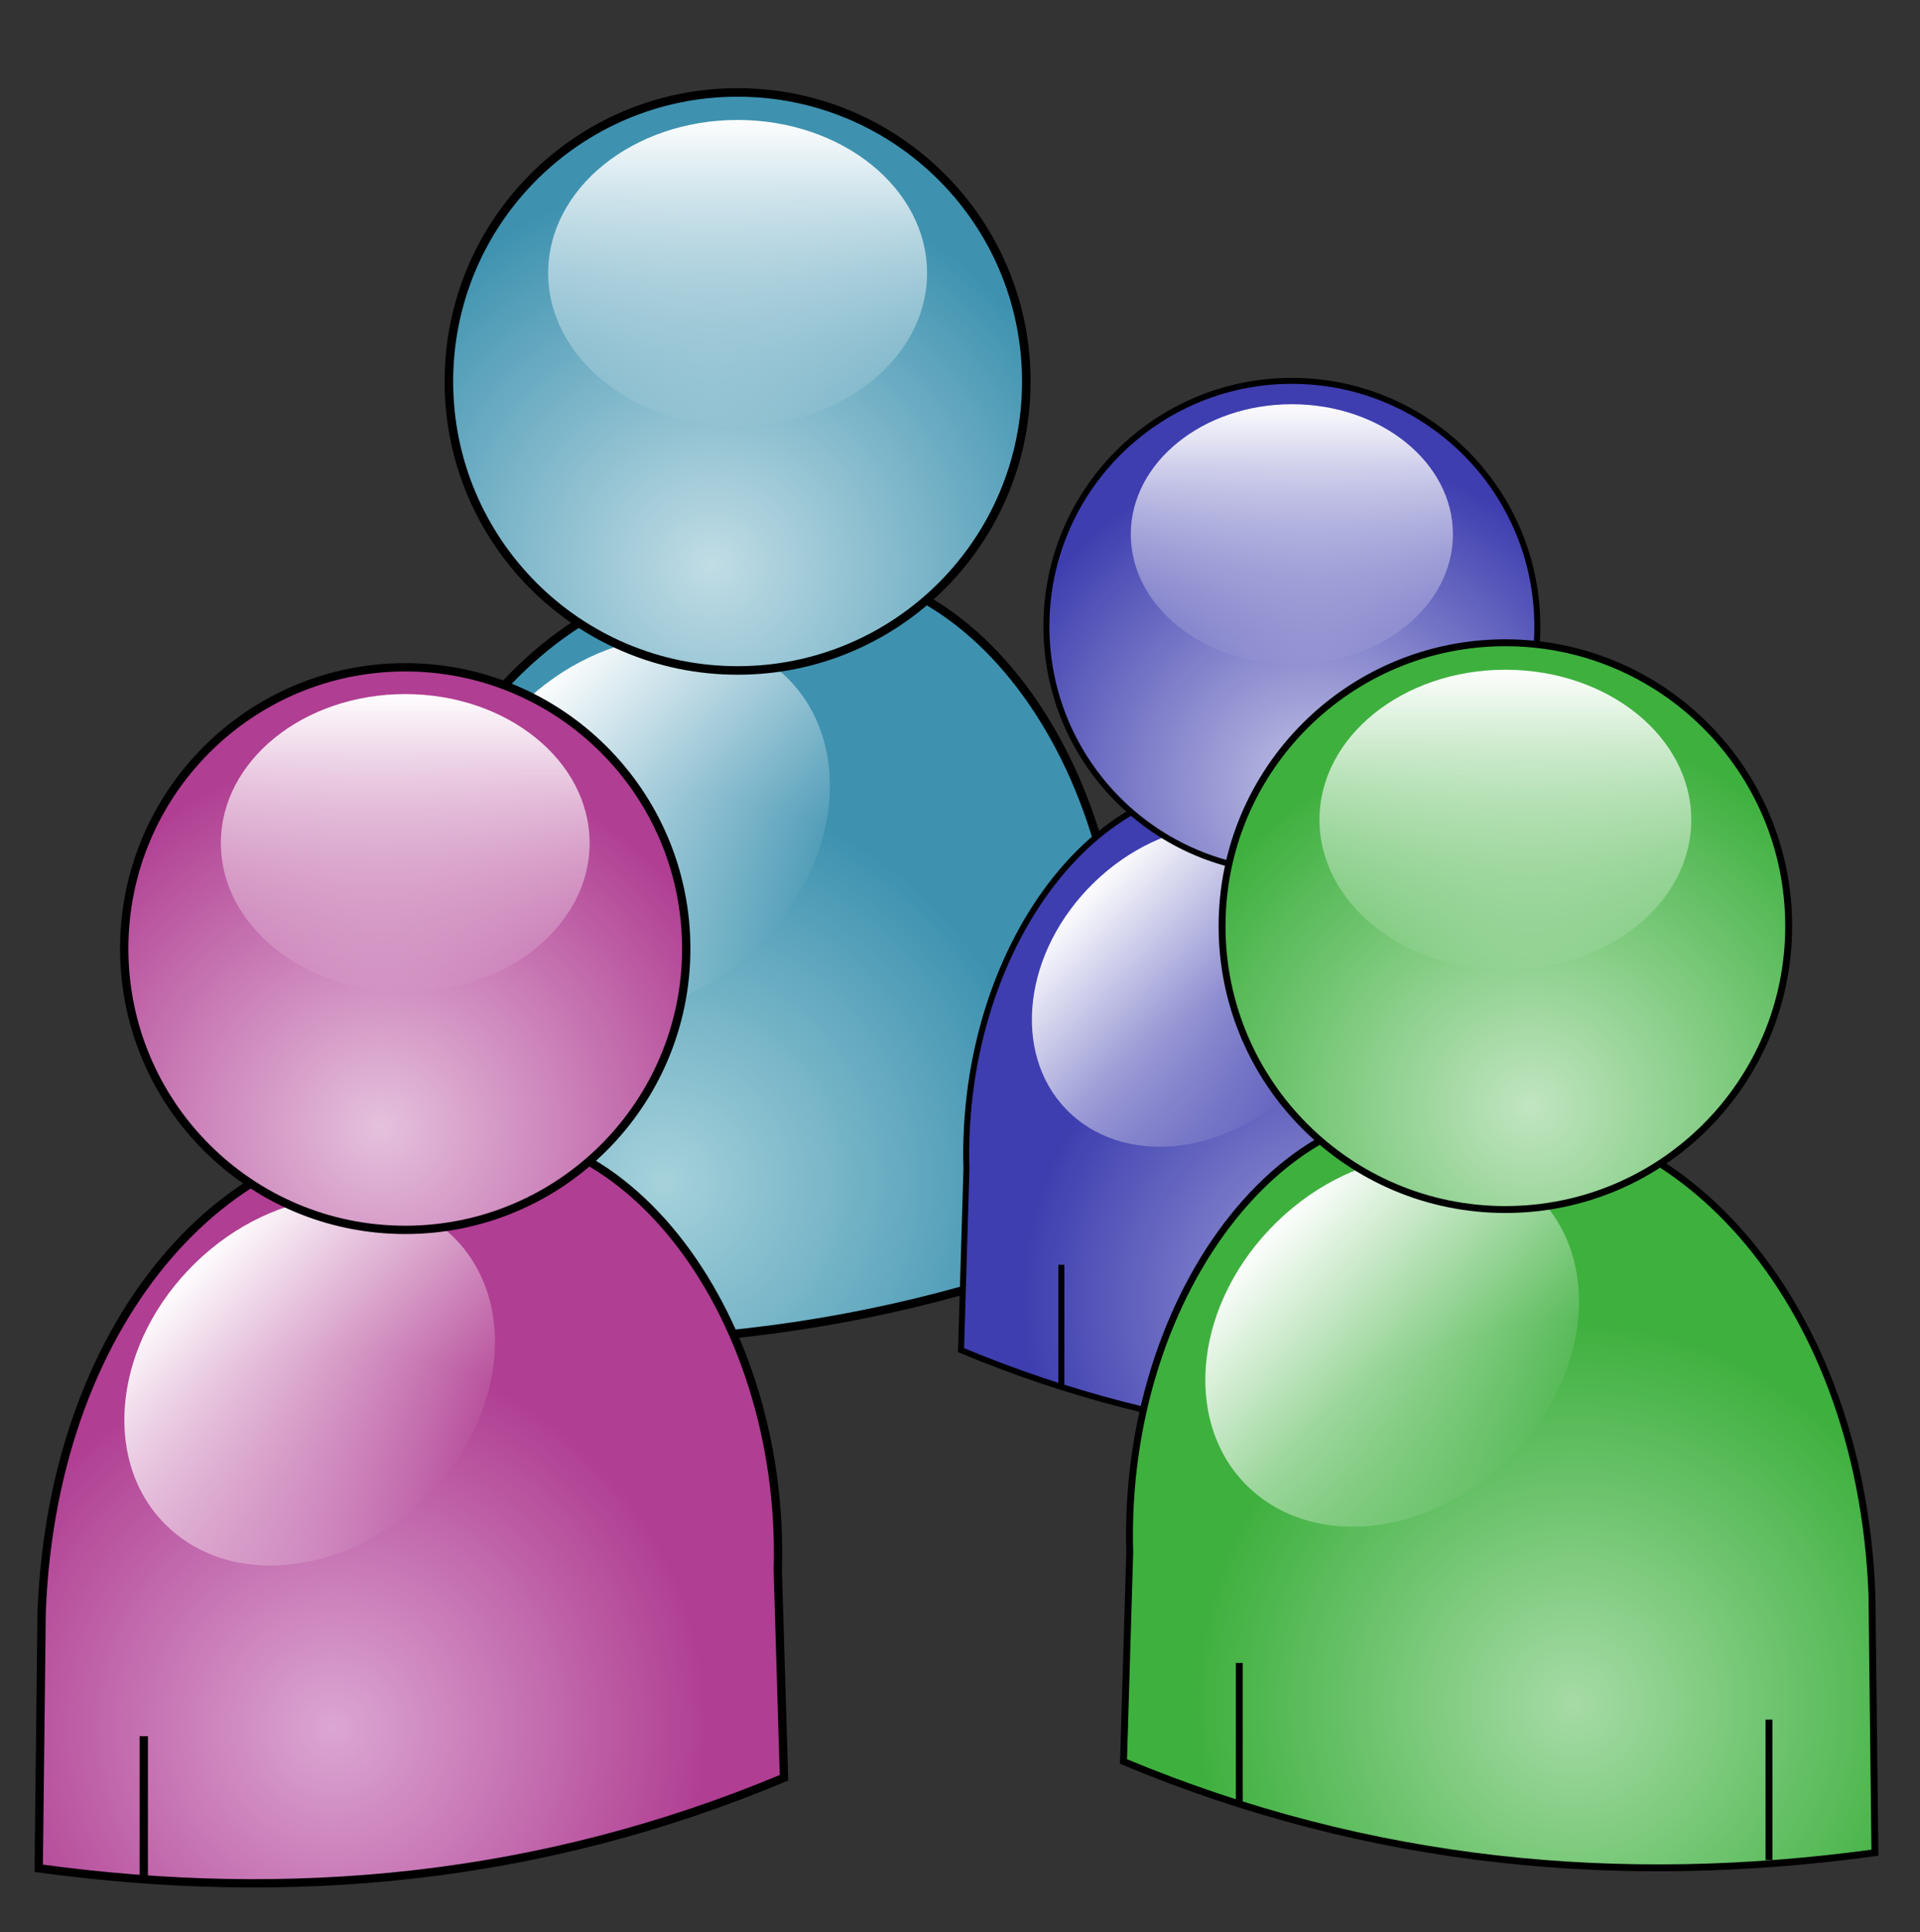 <?xml version="1.0" encoding="UTF-8" standalone="no"?>
<!-- Created with Inkscape (http://www.inkscape.org/) -->
<svg
   xmlns:dc="http://purl.org/dc/elements/1.1/"
   xmlns:cc="http://creativecommons.org/ns#"
   xmlns:rdf="http://www.w3.org/1999/02/22-rdf-syntax-ns#"
   xmlns:svg="http://www.w3.org/2000/svg"
   xmlns="http://www.w3.org/2000/svg"
   xmlns:xlink="http://www.w3.org/1999/xlink"
   xmlns:sodipodi="http://sodipodi.sourceforge.net/DTD/sodipodi-0.dtd"
   xmlns:inkscape="http://www.inkscape.org/namespaces/inkscape"
   version="1.0"
   width="404.143"
   height="406.563"
   id="svg1901"
   sodipodi:version="0.32"
   inkscape:version="0.46"
   sodipodi:docname="WLM_logo.svg"
   inkscape:output_extension="org.inkscape.output.svg.inkscape">
  <rect width="100%" height="100%" fill="#333333" stroke="none"/>
  <sodipodi:namedview
     inkscape:window-height="994"
     inkscape:window-width="1680"
     inkscape:pageshadow="2"
     inkscape:pageopacity="0.0"
     guidetolerance="10.0"
     gridtolerance="10.0"
     objecttolerance="10.0"
     borderopacity="1.0"
     bordercolor="#666666"
     pagecolor="#ffffff"
     id="base"
     showgrid="false"
     inkscape:zoom="1.4142136"
     inkscape:cx="169.64426"
     inkscape:cy="182.94843"
     inkscape:window-x="-4"
     inkscape:window-y="148"
     inkscape:current-layer="svg1901" />
  <defs
     id="defs1903">
    <inkscape:perspective
       sodipodi:type="inkscape:persp3d"
       inkscape:vp_x="0 : 203.28143 : 1"
       inkscape:vp_y="0 : 1000 : 0"
       inkscape:vp_z="404.14285 : 203.28143 : 1"
       inkscape:persp3d-origin="202.07143 : 135.52096 : 1"
       id="perspective2576" />
    <linearGradient
       id="linearGradient3355">
      <stop
         style="stop-color:#9dd8e7;stop-opacity:1"
         offset="0"
         id="stop3357" />
      <stop
         style="stop-color:#2d9bc4;stop-opacity:1"
         offset="1"
         id="stop3359" />
    </linearGradient>
    <linearGradient
       id="linearGradient3349">
      <stop
         style="stop-color:#bbe3ee;stop-opacity:1"
         offset="0"
         id="stop3351" />
      <stop
         style="stop-color:#2d9bc4;stop-opacity:1"
         offset="1"
         id="stop3353" />
    </linearGradient>
    <linearGradient
       id="linearGradient3299">
      <stop
         style="stop-color:#9de79d;stop-opacity:1"
         offset="0"
         id="stop3301" />
      <stop
         style="stop-color:#2dc42d;stop-opacity:1"
         offset="1"
         id="stop3303" />
    </linearGradient>
    <linearGradient
       id="linearGradient3281">
      <stop
         style="stop-color:#ffffff;stop-opacity:1"
         offset="0"
         id="stop3283" />
      <stop
         style="stop-color:#ffffff;stop-opacity:0"
         offset="1"
         id="stop3285" />
    </linearGradient>
    <linearGradient
       id="linearGradient3270">
      <stop
         style="stop-color:#bbeebb;stop-opacity:1"
         offset="0"
         id="stop3272" />
      <stop
         style="stop-color:#2dc42d;stop-opacity:1"
         offset="1"
         id="stop3274" />
    </linearGradient>
    <radialGradient
       cx="283.075"
       cy="151.507"
       r="77.359"
       fx="283.075"
       fy="151.507"
       id="radialGradient3276"
       xlink:href="#linearGradient3270"
       gradientUnits="userSpaceOnUse"
       gradientTransform="matrix(1.361,0,0,1.326,-102.14,-49.461)" />
    <linearGradient
       x1="276.429"
       y1="24.806"
       x2="276.429"
       y2="181.177"
       id="linearGradient3287"
       xlink:href="#linearGradient3281"
       gradientUnits="userSpaceOnUse" />
    <radialGradient
       cx="296.071"
       cy="327.825"
       r="109.929"
       fx="296.071"
       fy="327.825"
       id="radialGradient3305"
       xlink:href="#linearGradient3299"
       gradientUnits="userSpaceOnUse"
       gradientTransform="matrix(1,0,0,1.008,0,-2.084)" />
    <linearGradient
       x1="276.429"
       y1="24.806"
       x2="276.429"
       y2="181.177"
       id="linearGradient3312"
       xlink:href="#linearGradient3281"
       gradientUnits="userSpaceOnUse" />
    <linearGradient
       x1="276.429"
       y1="111.391"
       x2="277.948"
       y2="207.529"
       id="linearGradient3315"
       xlink:href="#linearGradient3281"
       gradientUnits="userSpaceOnUse"
       gradientTransform="matrix(0.705,0,0,0.569,77.986,132.625)" />
    <radialGradient
       cx="283.075"
       cy="151.507"
       r="77.359"
       fx="283.075"
       fy="151.507"
       id="radialGradient3319"
       xlink:href="#linearGradient3270"
       gradientUnits="userSpaceOnUse"
       gradientTransform="matrix(1.361,0,0,1.326,-102.14,-49.461)" />
    <linearGradient
       x1="276.429"
       y1="24.806"
       x2="276.429"
       y2="181.177"
       id="linearGradient3323"
       xlink:href="#linearGradient3281"
       gradientUnits="userSpaceOnUse" />
    <radialGradient
       cx="297.5"
       cy="329.951"
       r="109.929"
       fx="297.5"
       fy="329.951"
       id="radialGradient3341"
       xlink:href="#linearGradient3355"
       gradientUnits="userSpaceOnUse"
       gradientTransform="matrix(-0.823,0,0,0.83,339.303,17.26)" />
    <linearGradient
       x1="276.429"
       y1="24.806"
       x2="276.429"
       y2="181.177"
       id="linearGradient3343"
       xlink:href="#linearGradient3281"
       gradientUnits="userSpaceOnUse" />
    <radialGradient
       cx="283.075"
       cy="151.507"
       r="77.359"
       fx="283.075"
       fy="151.507"
       id="radialGradient3345"
       xlink:href="#linearGradient3349"
       gradientUnits="userSpaceOnUse"
       gradientTransform="matrix(1.361,0,0,1.326,-102.14,-49.461)" />
    <linearGradient
       x1="276.429"
       y1="24.806"
       x2="276.429"
       y2="181.177"
       id="linearGradient3347"
       xlink:href="#linearGradient3281"
       gradientUnits="userSpaceOnUse" />
    <radialGradient
       inkscape:collect="always"
       xlink:href="#linearGradient3299"
       id="radialGradient2600"
       gradientUnits="userSpaceOnUse"
       gradientTransform="matrix(1,0,0,1.008,0,-2.084)"
       cx="296.071"
       cy="327.825"
       fx="296.071"
       fy="327.825"
       r="109.929" />
    <linearGradient
       id="linearGradient3281-281">
      <stop
         style="stop-color:#ffffff;stop-opacity:1"
         offset="0"
         id="stop3242" />
      <stop
         style="stop-color:#ffffff;stop-opacity:0"
         offset="1"
         id="stop3244" />
    </linearGradient>
    <linearGradient
       id="linearGradient3349-966">
      <stop
         style="stop-color:#eebbe3;stop-opacity:1"
         offset="0"
         id="stop3248" />
      <stop
         style="stop-color:#c42d9b;stop-opacity:1"
         offset="1"
         id="stop3250" />
    </linearGradient>
    <linearGradient
       id="linearGradient3281-43">
      <stop
         style="stop-color:#ffffff;stop-opacity:1"
         offset="0"
         id="stop3254" />
      <stop
         style="stop-color:#ffffff;stop-opacity:0"
         offset="1"
         id="stop3256" />
    </linearGradient>
    <linearGradient
       id="linearGradient3355-855">
      <stop
         style="stop-color:#e79dd8;stop-opacity:1"
         offset="0"
         id="stop3260" />
      <stop
         style="stop-color:#c42d9b;stop-opacity:1"
         offset="1"
         id="stop3262" />
    </linearGradient>
    <linearGradient
       id="linearGradient3299-281">
      <stop
         style="stop-color:#9d9de7;stop-opacity:1"
         offset="0"
         id="stop3510" />
      <stop
         style="stop-color:#2d2dc4;stop-opacity:1"
         offset="1"
         id="stop3512" />
    </linearGradient>
    <linearGradient
       id="linearGradient3281-95">
      <stop
         style="stop-color:#ffffff;stop-opacity:1"
         offset="0"
         id="stop3516" />
      <stop
         style="stop-color:#ffffff;stop-opacity:0"
         offset="1"
         id="stop3518" />
    </linearGradient>
    <linearGradient
       id="linearGradient3270-621">
      <stop
         style="stop-color:#bbbbee;stop-opacity:1"
         offset="0"
         id="stop3522" />
      <stop
         style="stop-color:#2d2dc4;stop-opacity:1"
         offset="1"
         id="stop3524" />
    </linearGradient>
    <linearGradient
       id="linearGradient3281-746">
      <stop
         style="stop-color:#ffffff;stop-opacity:1"
         offset="0"
         id="stop3528" />
      <stop
         style="stop-color:#ffffff;stop-opacity:0"
         offset="1"
         id="stop3530" />
    </linearGradient>
    <linearGradient
       id="linearGradient3299-773">
      <stop
         style="stop-color:#9d9de7;stop-opacity:1"
         offset="0"
         id="stop3800" />
      <stop
         style="stop-color:#2d2dc4;stop-opacity:1"
         offset="1"
         id="stop3802" />
    </linearGradient>
    <linearGradient
       id="linearGradient3281-219">
      <stop
         style="stop-color:#ffffff;stop-opacity:1"
         offset="0"
         id="stop3806" />
      <stop
         style="stop-color:#ffffff;stop-opacity:0"
         offset="1"
         id="stop3808" />
    </linearGradient>
    <linearGradient
       id="linearGradient3270-214">
      <stop
         style="stop-color:#bbbbee;stop-opacity:1"
         offset="0"
         id="stop3812" />
      <stop
         style="stop-color:#2d2dc4;stop-opacity:1"
         offset="1"
         id="stop3814" />
    </linearGradient>
    <linearGradient
       id="linearGradient3281-985">
      <stop
         style="stop-color:#ffffff;stop-opacity:1"
         offset="0"
         id="stop3818" />
      <stop
         style="stop-color:#ffffff;stop-opacity:0"
         offset="1"
         id="stop3820" />
    </linearGradient>
    <radialGradient
       r="109.929"
       fy="327.825"
       fx="296.071"
       cy="327.825"
       cx="296.071"
       gradientTransform="matrix(1,0,0,1.008,0,-2.084)"
       gradientUnits="userSpaceOnUse"
       id="radialGradient4321"
       xlink:href="#linearGradient3299-281"
       inkscape:collect="always" />
    <linearGradient
       y2="181.177"
       x2="276.429"
       y1="24.806"
       x1="276.429"
       gradientTransform="matrix(0.536,-0.563,0.464,0.424,47.695,335.298)"
       gradientUnits="userSpaceOnUse"
       id="linearGradient4323"
       xlink:href="#linearGradient3281-95"
       inkscape:collect="always" />
    <radialGradient
       r="77.359"
       fy="151.507"
       fx="283.075"
       cy="151.507"
       cx="283.075"
       gradientTransform="matrix(1.463,0,0,1.426,-130.445,-60.859)"
       gradientUnits="userSpaceOnUse"
       id="radialGradient4325"
       xlink:href="#linearGradient3270-621"
       inkscape:collect="always" />
    <linearGradient
       y2="181.177"
       x2="276.429"
       y1="24.806"
       x1="276.429"
       gradientTransform="matrix(0.705,0,0,0.569,81.486,13.548)"
       gradientUnits="userSpaceOnUse"
       id="linearGradient4327"
       xlink:href="#linearGradient3281-746"
       inkscape:collect="always" />
    <radialGradient
       r="109.929"
       fy="327.825"
       fx="296.071"
       cy="327.825"
       cx="296.071"
       gradientTransform="matrix(1,0,0,1.008,0,-2.084)"
       gradientUnits="userSpaceOnUse"
       id="radialGradient4329"
       xlink:href="#linearGradient3299"
       inkscape:collect="always" />
    <linearGradient
       y2="181.177"
       x2="276.429"
       y1="24.806"
       x1="276.429"
       gradientTransform="matrix(0.536,-0.563,0.464,0.424,47.695,335.298)"
       gradientUnits="userSpaceOnUse"
       id="linearGradient4331"
       xlink:href="#linearGradient3281"
       inkscape:collect="always" />
    <radialGradient
       r="77.359"
       fy="151.507"
       fx="283.075"
       cy="151.507"
       cx="283.075"
       gradientTransform="matrix(1.463,0,0,1.426,-130.445,-60.859)"
       gradientUnits="userSpaceOnUse"
       id="radialGradient4333"
       xlink:href="#linearGradient3270"
       inkscape:collect="always" />
    <linearGradient
       y2="181.177"
       x2="276.429"
       y1="24.806"
       x1="276.429"
       gradientTransform="matrix(0.705,0,0,0.569,81.486,13.548)"
       gradientUnits="userSpaceOnUse"
       id="linearGradient4335"
       xlink:href="#linearGradient3281"
       inkscape:collect="always" />
    <radialGradient
       r="109.929"
       fy="329.951"
       fx="297.5"
       cy="329.951"
       cx="297.5"
       gradientTransform="matrix(-0.823,0,0,0.83,319.018,38.43)"
       gradientUnits="userSpaceOnUse"
       id="radialGradient4337"
       xlink:href="#linearGradient3355-855"
       inkscape:collect="always" />
    <linearGradient
       y2="181.177"
       x2="276.429"
       y1="24.806"
       x1="276.429"
       gradientTransform="matrix(0.441,-0.464,0.382,0.349,-92.684,321.289)"
       gradientUnits="userSpaceOnUse"
       id="linearGradient4339"
       xlink:href="#linearGradient3281-281"
       inkscape:collect="always" />
    <radialGradient
       r="77.359"
       fy="151.507"
       fx="283.075"
       cy="151.507"
       cx="283.075"
       gradientTransform="matrix(-1.204,0,0,1.174,426.367,-9.976)"
       gradientUnits="userSpaceOnUse"
       id="radialGradient4341"
       xlink:href="#linearGradient3349-966"
       inkscape:collect="always" />
    <linearGradient
       y2="181.177"
       x2="276.429"
       y1="24.806"
       x1="276.429"
       gradientTransform="matrix(-0.58,0,0,0.469,251.959,51.304)"
       gradientUnits="userSpaceOnUse"
       id="linearGradient4343"
       xlink:href="#linearGradient3281-43"
       inkscape:collect="always" />
    <radialGradient
       r="109.929"
       fy="329.951"
       fx="297.5"
       cy="329.951"
       cx="297.5"
       gradientTransform="matrix(-0.823,0,0,0.83,375.089,-15.603)"
       gradientUnits="userSpaceOnUse"
       id="radialGradient4345"
       xlink:href="#linearGradient3355"
       inkscape:collect="always" />
    <linearGradient
       y2="181.177"
       x2="276.429"
       y1="24.806"
       x1="276.429"
       gradientTransform="matrix(0.441,-0.464,0.382,0.349,-36.612,267.257)"
       gradientUnits="userSpaceOnUse"
       id="linearGradient4347"
       xlink:href="#linearGradient3281"
       inkscape:collect="always" />
    <radialGradient
       r="77.359"
       fy="151.507"
       fx="283.075"
       cy="151.507"
       cx="283.075"
       gradientTransform="matrix(-1.204,0,0,1.174,482.438,-64.008)"
       gradientUnits="userSpaceOnUse"
       id="radialGradient4349"
       xlink:href="#linearGradient3349"
       inkscape:collect="always" />
    <linearGradient
       y2="181.177"
       x2="276.429"
       y1="24.806"
       x1="276.429"
       gradientTransform="matrix(-0.58,0,0,0.469,308.03,-2.728)"
       gradientUnits="userSpaceOnUse"
       id="linearGradient4351"
       xlink:href="#linearGradient3281"
       inkscape:collect="always" />
    <radialGradient
       r="109.929"
       fy="327.825"
       fx="296.071"
       cy="327.825"
       cx="296.071"
       gradientTransform="matrix(1,0,0,1.008,0,-2.084)"
       gradientUnits="userSpaceOnUse"
       id="radialGradient4329-770"
       xlink:href="#linearGradient3299-981"
       inkscape:collect="always" />
    <linearGradient
       id="linearGradient3299-981">
      <stop
         style="stop-color:#a0e3a0;stop-opacity:1"
         offset="0"
         id="stop5195" />
      <stop
         style="stop-color:#33bd33;stop-opacity:1"
         offset="1"
         id="stop5197" />
    </linearGradient>
    <linearGradient
       y2="181.177"
       x2="276.429"
       y1="24.806"
       x1="276.429"
       gradientTransform="matrix(0.536,-0.563,0.464,0.424,47.695,335.298)"
       gradientUnits="userSpaceOnUse"
       id="linearGradient4331-996"
       xlink:href="#linearGradient3281-499"
       inkscape:collect="always" />
    <linearGradient
       id="linearGradient3281-499">
      <stop
         style="stop-color:#ffffff;stop-opacity:1"
         offset="0"
         id="stop5201" />
      <stop
         style="stop-color:#ffffff;stop-opacity:0"
         offset="1"
         id="stop5203" />
    </linearGradient>
    <radialGradient
       r="77.359"
       fy="151.507"
       fx="283.075"
       cy="151.507"
       cx="283.075"
       gradientTransform="matrix(1.463,0,0,1.426,-130.445,-60.859)"
       gradientUnits="userSpaceOnUse"
       id="radialGradient4333-140"
       xlink:href="#linearGradient3270-970"
       inkscape:collect="always" />
    <linearGradient
       id="linearGradient3270-970">
      <stop
         style="stop-color:#bdebbd;stop-opacity:1"
         offset="0"
         id="stop5207" />
      <stop
         style="stop-color:#33bd33;stop-opacity:1"
         offset="1"
         id="stop5209" />
    </linearGradient>
    <linearGradient
       y2="181.177"
       x2="276.429"
       y1="24.806"
       x1="276.429"
       gradientTransform="matrix(0.705,0,0,0.569,81.486,13.548)"
       gradientUnits="userSpaceOnUse"
       id="linearGradient4335-400"
       xlink:href="#linearGradient3281-283"
       inkscape:collect="always" />
    <linearGradient
       id="linearGradient3281-283">
      <stop
         style="stop-color:#ffffff;stop-opacity:1"
         offset="0"
         id="stop5213" />
      <stop
         style="stop-color:#ffffff;stop-opacity:0"
         offset="1"
         id="stop5215" />
    </linearGradient>
    <radialGradient
       r="109.929"
       fy="329.951"
       fx="297.5"
       cy="329.951"
       cx="297.5"
       gradientTransform="matrix(-0.823,0,0,0.83,319.018,38.43)"
       gradientUnits="userSpaceOnUse"
       id="radialGradient4337-313"
       xlink:href="#linearGradient3355-855-627"
       inkscape:collect="always" />
    <linearGradient
       id="linearGradient3355-855-627">
      <stop
         style="stop-color:#e3a0d6;stop-opacity:1"
         offset="0"
         id="stop5219" />
      <stop
         style="stop-color:#bd3398;stop-opacity:1"
         offset="1"
         id="stop5221" />
    </linearGradient>
    <linearGradient
       y2="181.177"
       x2="276.429"
       y1="24.806"
       x1="276.429"
       gradientTransform="matrix(0.441,-0.464,0.382,0.349,-92.684,321.289)"
       gradientUnits="userSpaceOnUse"
       id="linearGradient4339-621"
       xlink:href="#linearGradient3281-281-120"
       inkscape:collect="always" />
    <linearGradient
       id="linearGradient3281-281-120">
      <stop
         style="stop-color:#ffffff;stop-opacity:1"
         offset="0"
         id="stop5225" />
      <stop
         style="stop-color:#ffffff;stop-opacity:0"
         offset="1"
         id="stop5227" />
    </linearGradient>
    <radialGradient
       r="77.359"
       fy="151.507"
       fx="283.075"
       cy="151.507"
       cx="283.075"
       gradientTransform="matrix(-1.204,0,0,1.174,426.367,-9.976)"
       gradientUnits="userSpaceOnUse"
       id="radialGradient4341-42"
       xlink:href="#linearGradient3349-966-712"
       inkscape:collect="always" />
    <linearGradient
       id="linearGradient3349-966-712">
      <stop
         style="stop-color:#ebbde1;stop-opacity:1"
         offset="0"
         id="stop5231" />
      <stop
         style="stop-color:#bd3398;stop-opacity:1"
         offset="1"
         id="stop5233" />
    </linearGradient>
    <linearGradient
       y2="181.177"
       x2="276.429"
       y1="24.806"
       x1="276.429"
       gradientTransform="matrix(-0.58,0,0,0.469,251.959,51.304)"
       gradientUnits="userSpaceOnUse"
       id="linearGradient4343-284"
       xlink:href="#linearGradient3281-43-685"
       inkscape:collect="always" />
    <linearGradient
       id="linearGradient3281-43-685">
      <stop
         style="stop-color:#ffffff;stop-opacity:1"
         offset="0"
         id="stop5237" />
      <stop
         style="stop-color:#ffffff;stop-opacity:0"
         offset="1"
         id="stop5239" />
    </linearGradient>
    <radialGradient
       r="109.929"
       fy="327.825"
       fx="296.071"
       cy="327.825"
       cx="296.071"
       gradientTransform="matrix(1,0,0,1.008,0,-2.084)"
       gradientUnits="userSpaceOnUse"
       id="radialGradient4321-215"
       xlink:href="#linearGradient3299-281-750"
       inkscape:collect="always" />
    <linearGradient
       id="linearGradient3299-281-750">
      <stop
         style="stop-color:#a0a0e3;stop-opacity:1"
         offset="0"
         id="stop5243" />
      <stop
         style="stop-color:#3333bd;stop-opacity:1"
         offset="1"
         id="stop5245" />
    </linearGradient>
    <linearGradient
       y2="181.177"
       x2="276.429"
       y1="24.806"
       x1="276.429"
       gradientTransform="matrix(0.536,-0.563,0.464,0.424,47.695,335.298)"
       gradientUnits="userSpaceOnUse"
       id="linearGradient4323-662"
       xlink:href="#linearGradient3281-95-833"
       inkscape:collect="always" />
    <linearGradient
       id="linearGradient3281-95-833">
      <stop
         style="stop-color:#ffffff;stop-opacity:1"
         offset="0"
         id="stop5249" />
      <stop
         style="stop-color:#ffffff;stop-opacity:0"
         offset="1"
         id="stop5251" />
    </linearGradient>
    <radialGradient
       r="77.359"
       fy="151.507"
       fx="283.075"
       cy="151.507"
       cx="283.075"
       gradientTransform="matrix(1.463,0,0,1.426,-130.445,-60.859)"
       gradientUnits="userSpaceOnUse"
       id="radialGradient4325-3"
       xlink:href="#linearGradient3270-621-379"
       inkscape:collect="always" />
    <linearGradient
       id="linearGradient3270-621-379">
      <stop
         style="stop-color:#bdbdeb;stop-opacity:1"
         offset="0"
         id="stop5255" />
      <stop
         style="stop-color:#3333bd;stop-opacity:1"
         offset="1"
         id="stop5257" />
    </linearGradient>
    <linearGradient
       y2="181.177"
       x2="276.429"
       y1="24.806"
       x1="276.429"
       gradientTransform="matrix(0.705,0,0,0.569,81.486,13.548)"
       gradientUnits="userSpaceOnUse"
       id="linearGradient4327-589"
       xlink:href="#linearGradient3281-746-492"
       inkscape:collect="always" />
    <linearGradient
       id="linearGradient3281-746-492">
      <stop
         style="stop-color:#ffffff;stop-opacity:1"
         offset="0"
         id="stop5261" />
      <stop
         style="stop-color:#ffffff;stop-opacity:0"
         offset="1"
         id="stop5263" />
    </linearGradient>
    <radialGradient
       r="109.929"
       fy="329.951"
       fx="297.5"
       cy="329.951"
       cx="297.5"
       gradientTransform="matrix(-0.823,0,0,0.83,375.089,-15.603)"
       gradientUnits="userSpaceOnUse"
       id="radialGradient4345-185"
       xlink:href="#linearGradient3355-176"
       inkscape:collect="always" />
    <linearGradient
       id="linearGradient3355-176">
      <stop
         style="stop-color:#a0d6e3;stop-opacity:1"
         offset="0"
         id="stop5267" />
      <stop
         style="stop-color:#3398bd;stop-opacity:1"
         offset="1"
         id="stop5269" />
    </linearGradient>
    <linearGradient
       y2="181.177"
       x2="276.429"
       y1="24.806"
       x1="276.429"
       gradientTransform="matrix(0.441,-0.464,0.382,0.349,-36.612,267.257)"
       gradientUnits="userSpaceOnUse"
       id="linearGradient4347-514"
       xlink:href="#linearGradient3281-916"
       inkscape:collect="always" />
    <linearGradient
       id="linearGradient3281-916">
      <stop
         style="stop-color:#ffffff;stop-opacity:1"
         offset="0"
         id="stop5273" />
      <stop
         style="stop-color:#ffffff;stop-opacity:0"
         offset="1"
         id="stop5275" />
    </linearGradient>
    <radialGradient
       r="77.359"
       fy="151.507"
       fx="283.075"
       cy="151.507"
       cx="283.075"
       gradientTransform="matrix(-1.204,0,0,1.174,482.438,-64.008)"
       gradientUnits="userSpaceOnUse"
       id="radialGradient4349-776"
       xlink:href="#linearGradient3349-692"
       inkscape:collect="always" />
    <linearGradient
       id="linearGradient3349-692">
      <stop
         style="stop-color:#bde1eb;stop-opacity:1"
         offset="0"
         id="stop5279" />
      <stop
         style="stop-color:#3398bd;stop-opacity:1"
         offset="1"
         id="stop5281" />
    </linearGradient>
    <linearGradient
       y2="181.177"
       x2="276.429"
       y1="24.806"
       x1="276.429"
       gradientTransform="matrix(-0.58,0,0,0.469,308.03,-2.728)"
       gradientUnits="userSpaceOnUse"
       id="linearGradient4351-96"
       xlink:href="#linearGradient3281-48"
       inkscape:collect="always" />
    <linearGradient
       id="linearGradient3281-48">
      <stop
         style="stop-color:#ffffff;stop-opacity:1"
         offset="0"
         id="stop5285" />
      <stop
         style="stop-color:#ffffff;stop-opacity:0"
         offset="1"
         id="stop5287" />
    </linearGradient>
    <radialGradient
       r="109.929"
       fy="329.951"
       fx="297.5"
       cy="329.951"
       cx="297.5"
       gradientTransform="matrix(-0.823,0,0,0.83,375.089,-15.603)"
       gradientUnits="userSpaceOnUse"
       id="radialGradient4345-185-800"
       xlink:href="#linearGradient3355-176-365"
       inkscape:collect="always" />
    <linearGradient
       id="linearGradient3355-176-365">
      <stop
         style="stop-color:#a3d4df;stop-opacity:1"
         offset="0"
         id="stop16963" />
      <stop
         style="stop-color:#3995b6;stop-opacity:1"
         offset="1"
         id="stop16965" />
    </linearGradient>
    <linearGradient
       y2="181.177"
       x2="276.429"
       y1="24.806"
       x1="276.429"
       gradientTransform="matrix(0.441,-0.464,0.382,0.349,-36.612,267.257)"
       gradientUnits="userSpaceOnUse"
       id="linearGradient4347-514-520"
       xlink:href="#linearGradient3281-916-854"
       inkscape:collect="always" />
    <linearGradient
       id="linearGradient3281-916-854">
      <stop
         style="stop-color:#ffffff;stop-opacity:1"
         offset="0"
         id="stop16969" />
      <stop
         style="stop-color:#ffffff;stop-opacity:0"
         offset="1"
         id="stop16971" />
    </linearGradient>
    <radialGradient
       r="77.359"
       fy="151.507"
       fx="283.075"
       cy="151.507"
       cx="283.075"
       gradientTransform="matrix(-1.204,0,0,1.174,482.438,-64.008)"
       gradientUnits="userSpaceOnUse"
       id="radialGradient4349-776-701"
       xlink:href="#linearGradient3349-692-969"
       inkscape:collect="always" />
    <linearGradient
       id="linearGradient3349-692-969">
      <stop
         style="stop-color:#bfdfe8;stop-opacity:1"
         offset="0"
         id="stop16975" />
      <stop
         style="stop-color:#3995b6;stop-opacity:1"
         offset="1"
         id="stop16977" />
    </linearGradient>
    <linearGradient
       y2="181.177"
       x2="276.429"
       y1="24.806"
       x1="276.429"
       gradientTransform="matrix(-0.58,0,0,0.469,308.03,-2.728)"
       gradientUnits="userSpaceOnUse"
       id="linearGradient4351-96-411"
       xlink:href="#linearGradient3281-48-641"
       inkscape:collect="always" />
    <linearGradient
       id="linearGradient3281-48-641">
      <stop
         style="stop-color:#ffffff;stop-opacity:1"
         offset="0"
         id="stop16981" />
      <stop
         style="stop-color:#ffffff;stop-opacity:0"
         offset="1"
         id="stop16983" />
    </linearGradient>
    <radialGradient
       r="109.929"
       fy="329.951"
       fx="297.5"
       cy="329.951"
       cx="297.5"
       gradientTransform="matrix(-0.823,0,0,0.83,319.018,38.43)"
       gradientUnits="userSpaceOnUse"
       id="radialGradient4337-313-760"
       xlink:href="#linearGradient3355-855-627-170"
       inkscape:collect="always" />
    <linearGradient
       id="linearGradient3355-855-627-170">
      <stop
         style="stop-color:#dfa3d4;stop-opacity:1"
         offset="0"
         id="stop16987" />
      <stop
         style="stop-color:#b63995;stop-opacity:1"
         offset="1"
         id="stop16989" />
    </linearGradient>
    <linearGradient
       y2="181.177"
       x2="276.429"
       y1="24.806"
       x1="276.429"
       gradientTransform="matrix(0.441,-0.464,0.382,0.349,-92.684,321.289)"
       gradientUnits="userSpaceOnUse"
       id="linearGradient4339-621-658"
       xlink:href="#linearGradient3281-281-120-251"
       inkscape:collect="always" />
    <linearGradient
       id="linearGradient3281-281-120-251">
      <stop
         style="stop-color:#ffffff;stop-opacity:1"
         offset="0"
         id="stop16993" />
      <stop
         style="stop-color:#ffffff;stop-opacity:0"
         offset="1"
         id="stop16995" />
    </linearGradient>
    <radialGradient
       r="77.359"
       fy="151.507"
       fx="283.075"
       cy="151.507"
       cx="283.075"
       gradientTransform="matrix(-1.204,0,0,1.174,426.367,-9.976)"
       gradientUnits="userSpaceOnUse"
       id="radialGradient4341-42-234"
       xlink:href="#linearGradient3349-966-712-122"
       inkscape:collect="always" />
    <linearGradient
       id="linearGradient3349-966-712-122">
      <stop
         style="stop-color:#e8bfdf;stop-opacity:1"
         offset="0"
         id="stop16999" />
      <stop
         style="stop-color:#b63995;stop-opacity:1"
         offset="1"
         id="stop17001" />
    </linearGradient>
    <linearGradient
       y2="181.177"
       x2="276.429"
       y1="24.806"
       x1="276.429"
       gradientTransform="matrix(-0.58,0,0,0.469,251.959,51.304)"
       gradientUnits="userSpaceOnUse"
       id="linearGradient4343-284-162"
       xlink:href="#linearGradient3281-43-685-537"
       inkscape:collect="always" />
    <linearGradient
       id="linearGradient3281-43-685-537">
      <stop
         style="stop-color:#ffffff;stop-opacity:1"
         offset="0"
         id="stop17005" />
      <stop
         style="stop-color:#ffffff;stop-opacity:0"
         offset="1"
         id="stop17007" />
    </linearGradient>
    <radialGradient
       r="109.929"
       fy="327.825"
       fx="296.071"
       cy="327.825"
       cx="296.071"
       gradientTransform="matrix(1,0,0,1.008,0,-2.084)"
       gradientUnits="userSpaceOnUse"
       id="radialGradient4321-215-333"
       xlink:href="#linearGradient3299-281-750-335"
       inkscape:collect="always" />
    <linearGradient
       id="linearGradient3299-281-750-335">
      <stop
         style="stop-color:#a3a3df;stop-opacity:1"
         offset="0"
         id="stop17011" />
      <stop
         style="stop-color:#3939b6;stop-opacity:1"
         offset="1"
         id="stop17013" />
    </linearGradient>
    <linearGradient
       y2="181.177"
       x2="276.429"
       y1="24.806"
       x1="276.429"
       gradientTransform="matrix(0.536,-0.563,0.464,0.424,47.695,335.298)"
       gradientUnits="userSpaceOnUse"
       id="linearGradient4323-662-928"
       xlink:href="#linearGradient3281-95-833-367"
       inkscape:collect="always" />
    <linearGradient
       id="linearGradient3281-95-833-367">
      <stop
         style="stop-color:#ffffff;stop-opacity:1"
         offset="0"
         id="stop17017" />
      <stop
         style="stop-color:#ffffff;stop-opacity:0"
         offset="1"
         id="stop17019" />
    </linearGradient>
    <radialGradient
       r="77.359"
       fy="151.507"
       fx="283.075"
       cy="151.507"
       cx="283.075"
       gradientTransform="matrix(1.463,0,0,1.426,-130.445,-60.859)"
       gradientUnits="userSpaceOnUse"
       id="radialGradient4325-3-183"
       xlink:href="#linearGradient3270-621-379-21"
       inkscape:collect="always" />
    <linearGradient
       id="linearGradient3270-621-379-21">
      <stop
         style="stop-color:#bfbfe8;stop-opacity:1"
         offset="0"
         id="stop17023" />
      <stop
         style="stop-color:#3939b6;stop-opacity:1"
         offset="1"
         id="stop17025" />
    </linearGradient>
    <linearGradient
       y2="181.177"
       x2="276.429"
       y1="24.806"
       x1="276.429"
       gradientTransform="matrix(0.705,0,0,0.569,81.486,13.548)"
       gradientUnits="userSpaceOnUse"
       id="linearGradient4327-589-430"
       xlink:href="#linearGradient3281-746-492-142"
       inkscape:collect="always" />
    <linearGradient
       id="linearGradient3281-746-492-142">
      <stop
         style="stop-color:#ffffff;stop-opacity:1"
         offset="0"
         id="stop17029" />
      <stop
         style="stop-color:#ffffff;stop-opacity:0"
         offset="1"
         id="stop17031" />
    </linearGradient>
    <radialGradient
       r="109.929"
       fy="327.825"
       fx="296.071"
       cy="327.825"
       cx="296.071"
       gradientTransform="matrix(1,0,0,1.008,0,-2.084)"
       gradientUnits="userSpaceOnUse"
       id="radialGradient4329-770-365"
       xlink:href="#linearGradient3299-981-421"
       inkscape:collect="always" />
    <linearGradient
       id="linearGradient3299-981-421">
      <stop
         style="stop-color:#a3dfa3;stop-opacity:1"
         offset="0"
         id="stop17035" />
      <stop
         style="stop-color:#39b639;stop-opacity:1"
         offset="1"
         id="stop17037" />
    </linearGradient>
    <linearGradient
       y2="181.177"
       x2="276.429"
       y1="24.806"
       x1="276.429"
       gradientTransform="matrix(0.536,-0.563,0.464,0.424,47.695,335.298)"
       gradientUnits="userSpaceOnUse"
       id="linearGradient4331-996-624"
       xlink:href="#linearGradient3281-499-600"
       inkscape:collect="always" />
    <linearGradient
       id="linearGradient3281-499-600">
      <stop
         style="stop-color:#ffffff;stop-opacity:1"
         offset="0"
         id="stop17041" />
      <stop
         style="stop-color:#ffffff;stop-opacity:0"
         offset="1"
         id="stop17043" />
    </linearGradient>
    <radialGradient
       r="77.359"
       fy="151.507"
       fx="283.075"
       cy="151.507"
       cx="283.075"
       gradientTransform="matrix(1.463,0,0,1.426,-130.445,-60.859)"
       gradientUnits="userSpaceOnUse"
       id="radialGradient4333-140-239"
       xlink:href="#linearGradient3270-970-648"
       inkscape:collect="always" />
    <linearGradient
       id="linearGradient3270-970-648">
      <stop
         style="stop-color:#bfe8bf;stop-opacity:1"
         offset="0"
         id="stop17047" />
      <stop
         style="stop-color:#39b639;stop-opacity:1"
         offset="1"
         id="stop17049" />
    </linearGradient>
    <linearGradient
       y2="181.177"
       x2="276.429"
       y1="24.806"
       x1="276.429"
       gradientTransform="matrix(0.705,0,0,0.569,81.486,13.548)"
       gradientUnits="userSpaceOnUse"
       id="linearGradient4335-400-573"
       xlink:href="#linearGradient3281-283-475"
       inkscape:collect="always" />
    <linearGradient
       id="linearGradient3281-283-475">
      <stop
         style="stop-color:#ffffff;stop-opacity:1"
         offset="0"
         id="stop17053" />
      <stop
         style="stop-color:#ffffff;stop-opacity:0"
         offset="1"
         id="stop17055" />
    </linearGradient>
    <radialGradient
       r="109.929"
       fy="329.951"
       fx="297.5"
       cy="329.951"
       cx="297.5"
       gradientTransform="matrix(-0.823,0,0,0.83,375.089,-15.603)"
       gradientUnits="userSpaceOnUse"
       id="radialGradient4345-185-800-868"
       xlink:href="#linearGradient3355-176-365-395"
       inkscape:collect="always" />
    <linearGradient
       id="linearGradient3355-176-365-395">
      <stop
         style="stop-color:#a6d2db;stop-opacity:1"
         offset="0"
         id="stop17533" />
      <stop
         style="stop-color:#3e92b0;stop-opacity:1"
         offset="1"
         id="stop17535" />
    </linearGradient>
    <linearGradient
       y2="181.177"
       x2="276.429"
       y1="24.806"
       x1="276.429"
       gradientTransform="matrix(0.441,-0.464,0.382,0.349,-36.612,267.257)"
       gradientUnits="userSpaceOnUse"
       id="linearGradient4347-514-520-761"
       xlink:href="#linearGradient3281-916-854-765"
       inkscape:collect="always" />
    <linearGradient
       id="linearGradient3281-916-854-765">
      <stop
         style="stop-color:#ffffff;stop-opacity:1"
         offset="0"
         id="stop17539" />
      <stop
         style="stop-color:#ffffff;stop-opacity:0"
         offset="1"
         id="stop17541" />
    </linearGradient>
    <radialGradient
       r="77.359"
       fy="151.507"
       fx="283.075"
       cy="151.507"
       cx="283.075"
       gradientTransform="matrix(-1.204,0,0,1.174,482.438,-64.008)"
       gradientUnits="userSpaceOnUse"
       id="radialGradient4349-776-701-983"
       xlink:href="#linearGradient3349-692-969-492"
       inkscape:collect="always" />
    <linearGradient
       id="linearGradient3349-692-969-492">
      <stop
         style="stop-color:#c1dde5;stop-opacity:1"
         offset="0"
         id="stop17545" />
      <stop
         style="stop-color:#3e92b0;stop-opacity:1"
         offset="1"
         id="stop17547" />
    </linearGradient>
    <linearGradient
       y2="181.177"
       x2="276.429"
       y1="24.806"
       x1="276.429"
       gradientTransform="matrix(-0.58,0,0,0.469,308.03,-2.728)"
       gradientUnits="userSpaceOnUse"
       id="linearGradient4351-96-411-268"
       xlink:href="#linearGradient3281-48-641-553"
       inkscape:collect="always" />
    <linearGradient
       id="linearGradient3281-48-641-553">
      <stop
         style="stop-color:#ffffff;stop-opacity:1"
         offset="0"
         id="stop17551" />
      <stop
         style="stop-color:#ffffff;stop-opacity:0"
         offset="1"
         id="stop17553" />
    </linearGradient>
    <radialGradient
       r="109.929"
       fy="329.951"
       fx="297.5"
       cy="329.951"
       cx="297.5"
       gradientTransform="matrix(-0.823,0,0,0.83,319.018,38.43)"
       gradientUnits="userSpaceOnUse"
       id="radialGradient4337-313-760-946"
       xlink:href="#linearGradient3355-855-627-170-137"
       inkscape:collect="always" />
    <linearGradient
       id="linearGradient3355-855-627-170-137">
      <stop
         style="stop-color:#dba6d2;stop-opacity:1"
         offset="0"
         id="stop17557" />
      <stop
         style="stop-color:#b03e92;stop-opacity:1"
         offset="1"
         id="stop17559" />
    </linearGradient>
    <linearGradient
       y2="181.177"
       x2="276.429"
       y1="24.806"
       x1="276.429"
       gradientTransform="matrix(0.441,-0.464,0.382,0.349,-92.684,321.289)"
       gradientUnits="userSpaceOnUse"
       id="linearGradient4339-621-658-273"
       xlink:href="#linearGradient3281-281-120-251-996"
       inkscape:collect="always" />
    <linearGradient
       id="linearGradient3281-281-120-251-996">
      <stop
         style="stop-color:#ffffff;stop-opacity:1"
         offset="0"
         id="stop17563" />
      <stop
         style="stop-color:#ffffff;stop-opacity:0"
         offset="1"
         id="stop17565" />
    </linearGradient>
    <radialGradient
       r="77.359"
       fy="151.507"
       fx="283.075"
       cy="151.507"
       cx="283.075"
       gradientTransform="matrix(-1.204,0,0,1.174,426.367,-9.976)"
       gradientUnits="userSpaceOnUse"
       id="radialGradient4341-42-234-481"
       xlink:href="#linearGradient3349-966-712-122-211"
       inkscape:collect="always" />
    <linearGradient
       id="linearGradient3349-966-712-122-211">
      <stop
         style="stop-color:#e5c1dd;stop-opacity:1"
         offset="0"
         id="stop17569" />
      <stop
         style="stop-color:#b03e92;stop-opacity:1"
         offset="1"
         id="stop17571" />
    </linearGradient>
    <linearGradient
       y2="181.177"
       x2="276.429"
       y1="24.806"
       x1="276.429"
       gradientTransform="matrix(-0.58,0,0,0.469,251.959,51.304)"
       gradientUnits="userSpaceOnUse"
       id="linearGradient4343-284-162-609"
       xlink:href="#linearGradient3281-43-685-537-811"
       inkscape:collect="always" />
    <linearGradient
       id="linearGradient3281-43-685-537-811">
      <stop
         style="stop-color:#ffffff;stop-opacity:1"
         offset="0"
         id="stop17575" />
      <stop
         style="stop-color:#ffffff;stop-opacity:0"
         offset="1"
         id="stop17577" />
    </linearGradient>
    <radialGradient
       r="109.929"
       fy="327.825"
       fx="296.071"
       cy="327.825"
       cx="296.071"
       gradientTransform="matrix(1,0,0,1.008,0,-2.084)"
       gradientUnits="userSpaceOnUse"
       id="radialGradient4321-215-333-743"
       xlink:href="#linearGradient3299-281-750-335-352"
       inkscape:collect="always" />
    <linearGradient
       id="linearGradient3299-281-750-335-352">
      <stop
         style="stop-color:#a6a6db;stop-opacity:1"
         offset="0"
         id="stop17581" />
      <stop
         style="stop-color:#3e3eb0;stop-opacity:1"
         offset="1"
         id="stop17583" />
    </linearGradient>
    <linearGradient
       y2="181.177"
       x2="276.429"
       y1="24.806"
       x1="276.429"
       gradientTransform="matrix(0.536,-0.563,0.464,0.424,47.695,335.298)"
       gradientUnits="userSpaceOnUse"
       id="linearGradient4323-662-928-852"
       xlink:href="#linearGradient3281-95-833-367-111"
       inkscape:collect="always" />
    <linearGradient
       id="linearGradient3281-95-833-367-111">
      <stop
         style="stop-color:#ffffff;stop-opacity:1"
         offset="0"
         id="stop17587" />
      <stop
         style="stop-color:#ffffff;stop-opacity:0"
         offset="1"
         id="stop17589" />
    </linearGradient>
    <radialGradient
       r="77.359"
       fy="151.507"
       fx="283.075"
       cy="151.507"
       cx="283.075"
       gradientTransform="matrix(1.463,0,0,1.426,-130.445,-60.859)"
       gradientUnits="userSpaceOnUse"
       id="radialGradient4325-3-183-841"
       xlink:href="#linearGradient3270-621-379-21-28"
       inkscape:collect="always" />
    <linearGradient
       id="linearGradient3270-621-379-21-28">
      <stop
         style="stop-color:#c1c1e5;stop-opacity:1"
         offset="0"
         id="stop17593" />
      <stop
         style="stop-color:#3e3eb0;stop-opacity:1"
         offset="1"
         id="stop17595" />
    </linearGradient>
    <linearGradient
       y2="181.177"
       x2="276.429"
       y1="24.806"
       x1="276.429"
       gradientTransform="matrix(0.705,0,0,0.569,81.486,13.548)"
       gradientUnits="userSpaceOnUse"
       id="linearGradient4327-589-430-540"
       xlink:href="#linearGradient3281-746-492-142-80"
       inkscape:collect="always" />
    <linearGradient
       id="linearGradient3281-746-492-142-80">
      <stop
         style="stop-color:#ffffff;stop-opacity:1"
         offset="0"
         id="stop17599" />
      <stop
         style="stop-color:#ffffff;stop-opacity:0"
         offset="1"
         id="stop17601" />
    </linearGradient>
    <radialGradient
       r="109.929"
       fy="327.825"
       fx="296.071"
       cy="327.825"
       cx="296.071"
       gradientTransform="matrix(1,0,0,1.008,0,-2.084)"
       gradientUnits="userSpaceOnUse"
       id="radialGradient4329-770-365-643"
       xlink:href="#linearGradient3299-981-421-0"
       inkscape:collect="always" />
    <linearGradient
       id="linearGradient3299-981-421-0">
      <stop
         style="stop-color:#a6dba6;stop-opacity:1"
         offset="0"
         id="stop17605" />
      <stop
         style="stop-color:#3eb03e;stop-opacity:1"
         offset="1"
         id="stop17607" />
    </linearGradient>
    <linearGradient
       y2="181.177"
       x2="276.429"
       y1="24.806"
       x1="276.429"
       gradientTransform="matrix(0.536,-0.563,0.464,0.424,47.695,335.298)"
       gradientUnits="userSpaceOnUse"
       id="linearGradient4331-996-624-917"
       xlink:href="#linearGradient3281-499-600-27"
       inkscape:collect="always" />
    <linearGradient
       id="linearGradient3281-499-600-27">
      <stop
         style="stop-color:#ffffff;stop-opacity:1"
         offset="0"
         id="stop17611" />
      <stop
         style="stop-color:#ffffff;stop-opacity:0"
         offset="1"
         id="stop17613" />
    </linearGradient>
    <radialGradient
       r="77.359"
       fy="151.507"
       fx="283.075"
       cy="151.507"
       cx="283.075"
       gradientTransform="matrix(1.463,0,0,1.426,-130.445,-60.859)"
       gradientUnits="userSpaceOnUse"
       id="radialGradient4333-140-239-824"
       xlink:href="#linearGradient3270-970-648-863"
       inkscape:collect="always" />
    <linearGradient
       id="linearGradient3270-970-648-863">
      <stop
         style="stop-color:#c1e5c1;stop-opacity:1"
         offset="0"
         id="stop17617" />
      <stop
         style="stop-color:#3eb03e;stop-opacity:1"
         offset="1"
         id="stop17619" />
    </linearGradient>
    <linearGradient
       y2="181.177"
       x2="276.429"
       y1="24.806"
       x1="276.429"
       gradientTransform="matrix(0.705,0,0,0.569,81.486,13.548)"
       gradientUnits="userSpaceOnUse"
       id="linearGradient4335-400-573-165"
       xlink:href="#linearGradient3281-283-475-823"
       inkscape:collect="always" />
    <linearGradient
       id="linearGradient3281-283-475-823">
      <stop
         style="stop-color:#ffffff;stop-opacity:1"
         offset="0"
         id="stop17623" />
      <stop
         style="stop-color:#ffffff;stop-opacity:0"
         offset="1"
         id="stop17625" />
    </linearGradient>
  </defs>
  <g
     transform="matrix(0.899,0,0,0.899,22.564,16.501)"
     id="g3376">
    <path
       d="M 238.714,270.357 C 179.78,294.998 119.93,300.404 59.429,292.123 L 60.137,230.418 C 63.009,157.488 108.131,112.398 152.304,116.82 C 197.593,103.958 239.103,157.667 237.226,220.421 L 238.714,270.357 z"
       style="opacity:1;fill:url(#radialGradient4345-185-800-868);fill-opacity:1;fill-rule:nonzero;stroke:#000000;stroke-width:2;stroke-linecap:butt;stroke-linejoin:miter;marker:none;marker-start:none;marker-mid:none;marker-end:none;stroke-miterlimit:4;stroke-dasharray:none;stroke-dashoffset:0;stroke-opacity:1;visibility:visible;display:inline;overflow:visible;enable-background:accumulate"
       id="path3329" />
    <path
       d="M 158.314,139.461 C 174.435,154.194 172.416,182.017 153.803,201.605 C 135.191,221.193 107.034,225.128 90.912,210.395 C 74.791,195.662 76.811,167.839 95.423,148.251 C 114.035,128.663 142.193,124.728 158.314,139.461 z"
       style="opacity:1;fill:url(#linearGradient4347-514-520-761);fill-opacity:1;stroke:none;stroke-width:2.875;stroke-linecap:round;stroke-miterlimit:4;stroke-dasharray:none;stroke-dashoffset:0;stroke-opacity:1"
       id="path3331" />
    <path
       d="M 80.002,70.935 C 80.002,108.298 110.268,138.586 147.602,138.586 C 184.936,138.586 215.201,108.298 215.201,70.935 C 215.201,33.573 184.936,3.284 147.602,3.284 C 110.268,3.284 80.002,33.573 80.002,70.935 z"
       style="opacity:1;fill:url(#radialGradient4349-776-701-983);fill-opacity:1;stroke:#000000;stroke-width:2;stroke-linecap:round;stroke-miterlimit:4;stroke-dasharray:none;stroke-dashoffset:0;stroke-opacity:1"
       id="path3333" />
    <path
       d="M 103.246,45.554 C 103.246,65.342 123.105,81.383 147.602,81.383 C 172.099,81.383 191.958,65.342 191.958,45.554 C 191.958,25.766 172.099,9.725 147.602,9.725 C 123.105,9.725 103.246,25.766 103.246,45.554 z"
       style="opacity:1;fill:url(#linearGradient4351-96-411-268);fill-opacity:1;stroke:none;stroke-width:2.875;stroke-linecap:round;stroke-miterlimit:4;stroke-dasharray:none;stroke-dashoffset:0;stroke-opacity:1"
       id="path3335" />
    <path
       d="M 84.705,293.888 L 84.705,260.357"
       style="opacity:1;fill:none;fill-opacity:1;fill-rule:nonzero;stroke:#000000;stroke-width:2;stroke-linecap:butt;stroke-linejoin:miter;marker:none;marker-start:none;marker-mid:none;marker-end:none;stroke-miterlimit:4;stroke-dasharray:none;stroke-dashoffset:0;stroke-opacity:1;visibility:visible;display:inline;overflow:visible;enable-background:accumulate"
       id="path3339" />
  </g>
  <g
     transform="matrix(0.875,0,0,0.875,5.208,90.275)"
     id="g3361">
    <path
       d="M 182.643,324.39 C 123.708,349.03 63.858,354.437 3.357,346.155 L 4.066,284.45 C 6.938,211.52 52.06,166.43 96.233,170.852 C 141.522,157.99 183.031,211.699 181.155,274.454 L 182.643,324.39 z"
       style="opacity:1;fill:url(#radialGradient4337-313-760-946);fill-opacity:1;fill-rule:nonzero;stroke:#000000;stroke-width:2;stroke-linecap:butt;stroke-linejoin:miter;marker:none;marker-start:none;marker-mid:none;marker-end:none;stroke-miterlimit:4;stroke-dasharray:none;stroke-dashoffset:0;stroke-opacity:1;visibility:visible;display:inline;overflow:visible;enable-background:accumulate"
       id="path3177" />
    <path
       d="M 102.243,193.493 C 118.364,208.226 116.344,236.049 97.732,255.637 C 79.119,275.225 50.962,279.16 34.841,264.427 C 18.72,249.694 20.739,221.871 39.352,202.283 C 57.964,182.695 86.121,178.76 102.243,193.493 z"
       style="opacity:1;fill:url(#linearGradient4339-621-658-273);fill-opacity:1;stroke:none;stroke-width:2.875;stroke-linecap:round;stroke-miterlimit:4;stroke-dasharray:none;stroke-dashoffset:0;stroke-opacity:1"
       id="path3179" />
    <path
       d="M 23.931,124.967 C 23.931,162.33 54.196,192.618 91.53,192.618 C 128.865,192.618 159.13,162.33 159.13,124.967 C 159.13,87.605 128.865,57.316 91.53,57.316 C 54.196,57.316 23.931,87.605 23.931,124.967 z"
       style="opacity:1;fill:url(#radialGradient4341-42-234-481);fill-opacity:1;stroke:#000000;stroke-width:2;stroke-linecap:round;stroke-miterlimit:4;stroke-dasharray:none;stroke-dashoffset:0;stroke-opacity:1"
       id="path3181" />
    <path
       d="M 47.174,99.586 C 47.174,119.374 67.033,135.415 91.53,135.415 C 116.028,135.415 135.887,119.374 135.887,99.586 C 135.887,79.798 116.028,63.757 91.53,63.757 C 67.033,63.757 47.174,79.798 47.174,99.586 z"
       style="opacity:1;fill:url(#linearGradient4343-284-162-609);fill-opacity:1;stroke:none;stroke-width:2.875;stroke-linecap:round;stroke-miterlimit:4;stroke-dasharray:none;stroke-dashoffset:0;stroke-opacity:1"
       id="path3183" />
    <path
       d="M 28.633,347.92 L 28.633,314.389"
       style="opacity:1;fill:none;fill-opacity:1;fill-rule:nonzero;stroke:#000000;stroke-width:2;stroke-linecap:butt;stroke-linejoin:miter;marker:none;marker-start:none;marker-mid:none;marker-end:none;stroke-miterlimit:4;stroke-dasharray:none;stroke-dashoffset:0;stroke-opacity:1;visibility:visible;display:inline;overflow:visible;enable-background:accumulate"
       id="path3187" />
  </g>
  <g
     transform="matrix(0.629,0,0,0.629,98.053,67.035)"
     id="g3407">
    <path
       d="M 165.714,345.134 C 237.328,375.053 310.054,381.618 383.571,371.563 L 382.71,296.639 C 379.22,208.086 322.963,153.337 270.714,158.706 C 215.682,143.088 165.242,208.303 167.523,284.501 L 165.714,345.134 z"
       style="opacity:1;fill:url(#radialGradient4321-215-333-743);fill-opacity:1;fill-rule:nonzero;stroke:#000000;stroke-width:2;stroke-linecap:butt;stroke-linejoin:miter;marker:none;marker-start:none;marker-mid:none;marker-end:none;stroke-miterlimit:4;stroke-dasharray:none;stroke-dashoffset:0;stroke-opacity:1;visibility:visible;display:inline;overflow:visible;enable-background:accumulate"
       id="path3409" />
    <path
       d="M 284.557,180.126 C 304.147,198.016 301.693,231.799 279.076,255.583 C 256.459,279.367 222.244,284.145 202.655,266.255 C 183.065,248.366 185.519,214.583 208.136,190.799 C 230.753,167.015 264.968,162.236 284.557,180.126 z"
       style="opacity:1;fill:url(#linearGradient4323-662-928-852);fill-opacity:1;stroke:none;stroke-width:2.875;stroke-linecap:round;stroke-miterlimit:4;stroke-dasharray:none;stroke-dashoffset:0;stroke-opacity:1"
       id="path3411" />
    <path
       d="M 358.571,102.991 C 358.571,148.358 321.795,185.134 276.429,185.134 C 231.062,185.134 194.286,148.358 194.286,102.991 C 194.286,57.625 231.062,20.849 276.429,20.849 C 321.795,20.849 358.571,57.625 358.571,102.991 z"
       style="opacity:1;fill:url(#radialGradient4325-3-183-841);fill-opacity:1;stroke:#000000;stroke-width:2;stroke-linecap:round;stroke-miterlimit:4;stroke-dasharray:none;stroke-dashoffset:0;stroke-opacity:1"
       id="path3413" />
    <path
       d="M 330.327,72.173 C 330.327,96.2 306.196,115.677 276.429,115.677 C 246.661,115.677 222.53,96.2 222.53,72.173 C 222.53,48.146 246.661,28.668 276.429,28.668 C 306.196,28.668 330.327,48.146 330.327,72.173 z"
       style="opacity:1;fill:url(#linearGradient4327-589-430-540);fill-opacity:1;stroke:none;stroke-width:2.875;stroke-linecap:round;stroke-miterlimit:4;stroke-dasharray:none;stroke-dashoffset:0;stroke-opacity:1"
       id="path3415" />
    <path
       d="M 199.286,357.277 L 199.286,316.563"
       style="opacity:1;fill:none;fill-opacity:1;fill-rule:nonzero;stroke:#000000;stroke-width:2;stroke-linecap:butt;stroke-linejoin:miter;marker:none;marker-start:none;marker-mid:none;marker-end:none;stroke-miterlimit:4;stroke-dasharray:none;stroke-dashoffset:0;stroke-opacity:1;visibility:visible;display:inline;overflow:visible;enable-background:accumulate"
       id="path3417" />
    <path
       d="M 352.857,373.706 L 352.857,332.991"
       style="opacity:1;fill:none;fill-opacity:1;fill-rule:nonzero;stroke:#000000;stroke-width:2;stroke-linecap:butt;stroke-linejoin:miter;marker:none;marker-start:none;marker-mid:none;marker-end:none;stroke-miterlimit:4;stroke-dasharray:none;stroke-dashoffset:0;stroke-opacity:1;visibility:visible;display:inline;overflow:visible;enable-background:accumulate"
       id="path3419" />
  </g>
  <g
     transform="matrix(0.726,0,0,0.726,116.18,120.125)"
     id="g3391">
    <path
       d="M 165.714,345.134 C 237.328,375.053 310.054,381.618 383.571,371.563 L 382.71,296.639 C 379.22,208.086 322.963,153.337 270.714,158.706 C 215.682,143.088 165.242,208.303 167.523,284.501 L 165.714,345.134 z"
       style="opacity:1;fill:url(#radialGradient4329-770-365-643);fill-opacity:1;fill-rule:nonzero;stroke:#000000;stroke-width:2;stroke-linecap:butt;stroke-linejoin:miter;marker:none;marker-start:none;marker-mid:none;marker-end:none;stroke-miterlimit:4;stroke-dasharray:none;stroke-dashoffset:0;stroke-opacity:1;visibility:visible;display:inline;overflow:visible;enable-background:accumulate"
       id="path3289" />
    <path
       d="M 284.557,180.126 C 304.147,198.016 301.693,231.799 279.076,255.583 C 256.459,279.367 222.244,284.145 202.655,266.255 C 183.065,248.366 185.519,214.583 208.136,190.799 C 230.753,167.015 264.968,162.236 284.557,180.126 z"
       style="opacity:1;fill:url(#linearGradient4331-996-624-917);fill-opacity:1;stroke:none;stroke-width:2.875;stroke-linecap:round;stroke-miterlimit:4;stroke-dasharray:none;stroke-dashoffset:0;stroke-opacity:1"
       id="path3321" />
    <path
       d="M 358.571,102.991 C 358.571,148.358 321.795,185.134 276.429,185.134 C 231.062,185.134 194.286,148.358 194.286,102.991 C 194.286,57.625 231.062,20.849 276.429,20.849 C 321.795,20.849 358.571,57.625 358.571,102.991 z"
       style="opacity:1;fill:url(#radialGradient4333-140-239-824);fill-opacity:1;stroke:#000000;stroke-width:2;stroke-linecap:round;stroke-miterlimit:4;stroke-dasharray:none;stroke-dashoffset:0;stroke-opacity:1"
       id="path3260" />
    <path
       d="M 330.327,72.173 C 330.327,96.2 306.196,115.677 276.429,115.677 C 246.661,115.677 222.53,96.2 222.53,72.173 C 222.53,48.146 246.661,28.668 276.429,28.668 C 306.196,28.668 330.327,48.146 330.327,72.173 z"
       style="opacity:1;fill:url(#linearGradient4335-400-573-165);fill-opacity:1;stroke:none;stroke-width:2.875;stroke-linecap:round;stroke-miterlimit:4;stroke-dasharray:none;stroke-dashoffset:0;stroke-opacity:1"
       id="path3279" />
    <path
       d="M 199.286,357.277 L 199.286,316.563"
       style="opacity:1;fill:none;fill-opacity:1;fill-rule:nonzero;stroke:#000000;stroke-width:2;stroke-linecap:butt;stroke-linejoin:miter;marker:none;marker-start:none;marker-mid:none;marker-end:none;stroke-miterlimit:4;stroke-dasharray:none;stroke-dashoffset:0;stroke-opacity:1;visibility:visible;display:inline;overflow:visible;enable-background:accumulate"
       id="path3325" />
    <path
       d="M 352.857,373.706 L 352.857,332.991"
       style="opacity:1;fill:none;fill-opacity:1;fill-rule:nonzero;stroke:#000000;stroke-width:2;stroke-linecap:butt;stroke-linejoin:miter;marker:none;marker-start:none;marker-mid:none;marker-end:none;stroke-miterlimit:4;stroke-dasharray:none;stroke-dashoffset:0;stroke-opacity:1;visibility:visible;display:inline;overflow:visible;enable-background:accumulate"
       id="path3327" />
  </g>
</svg>
